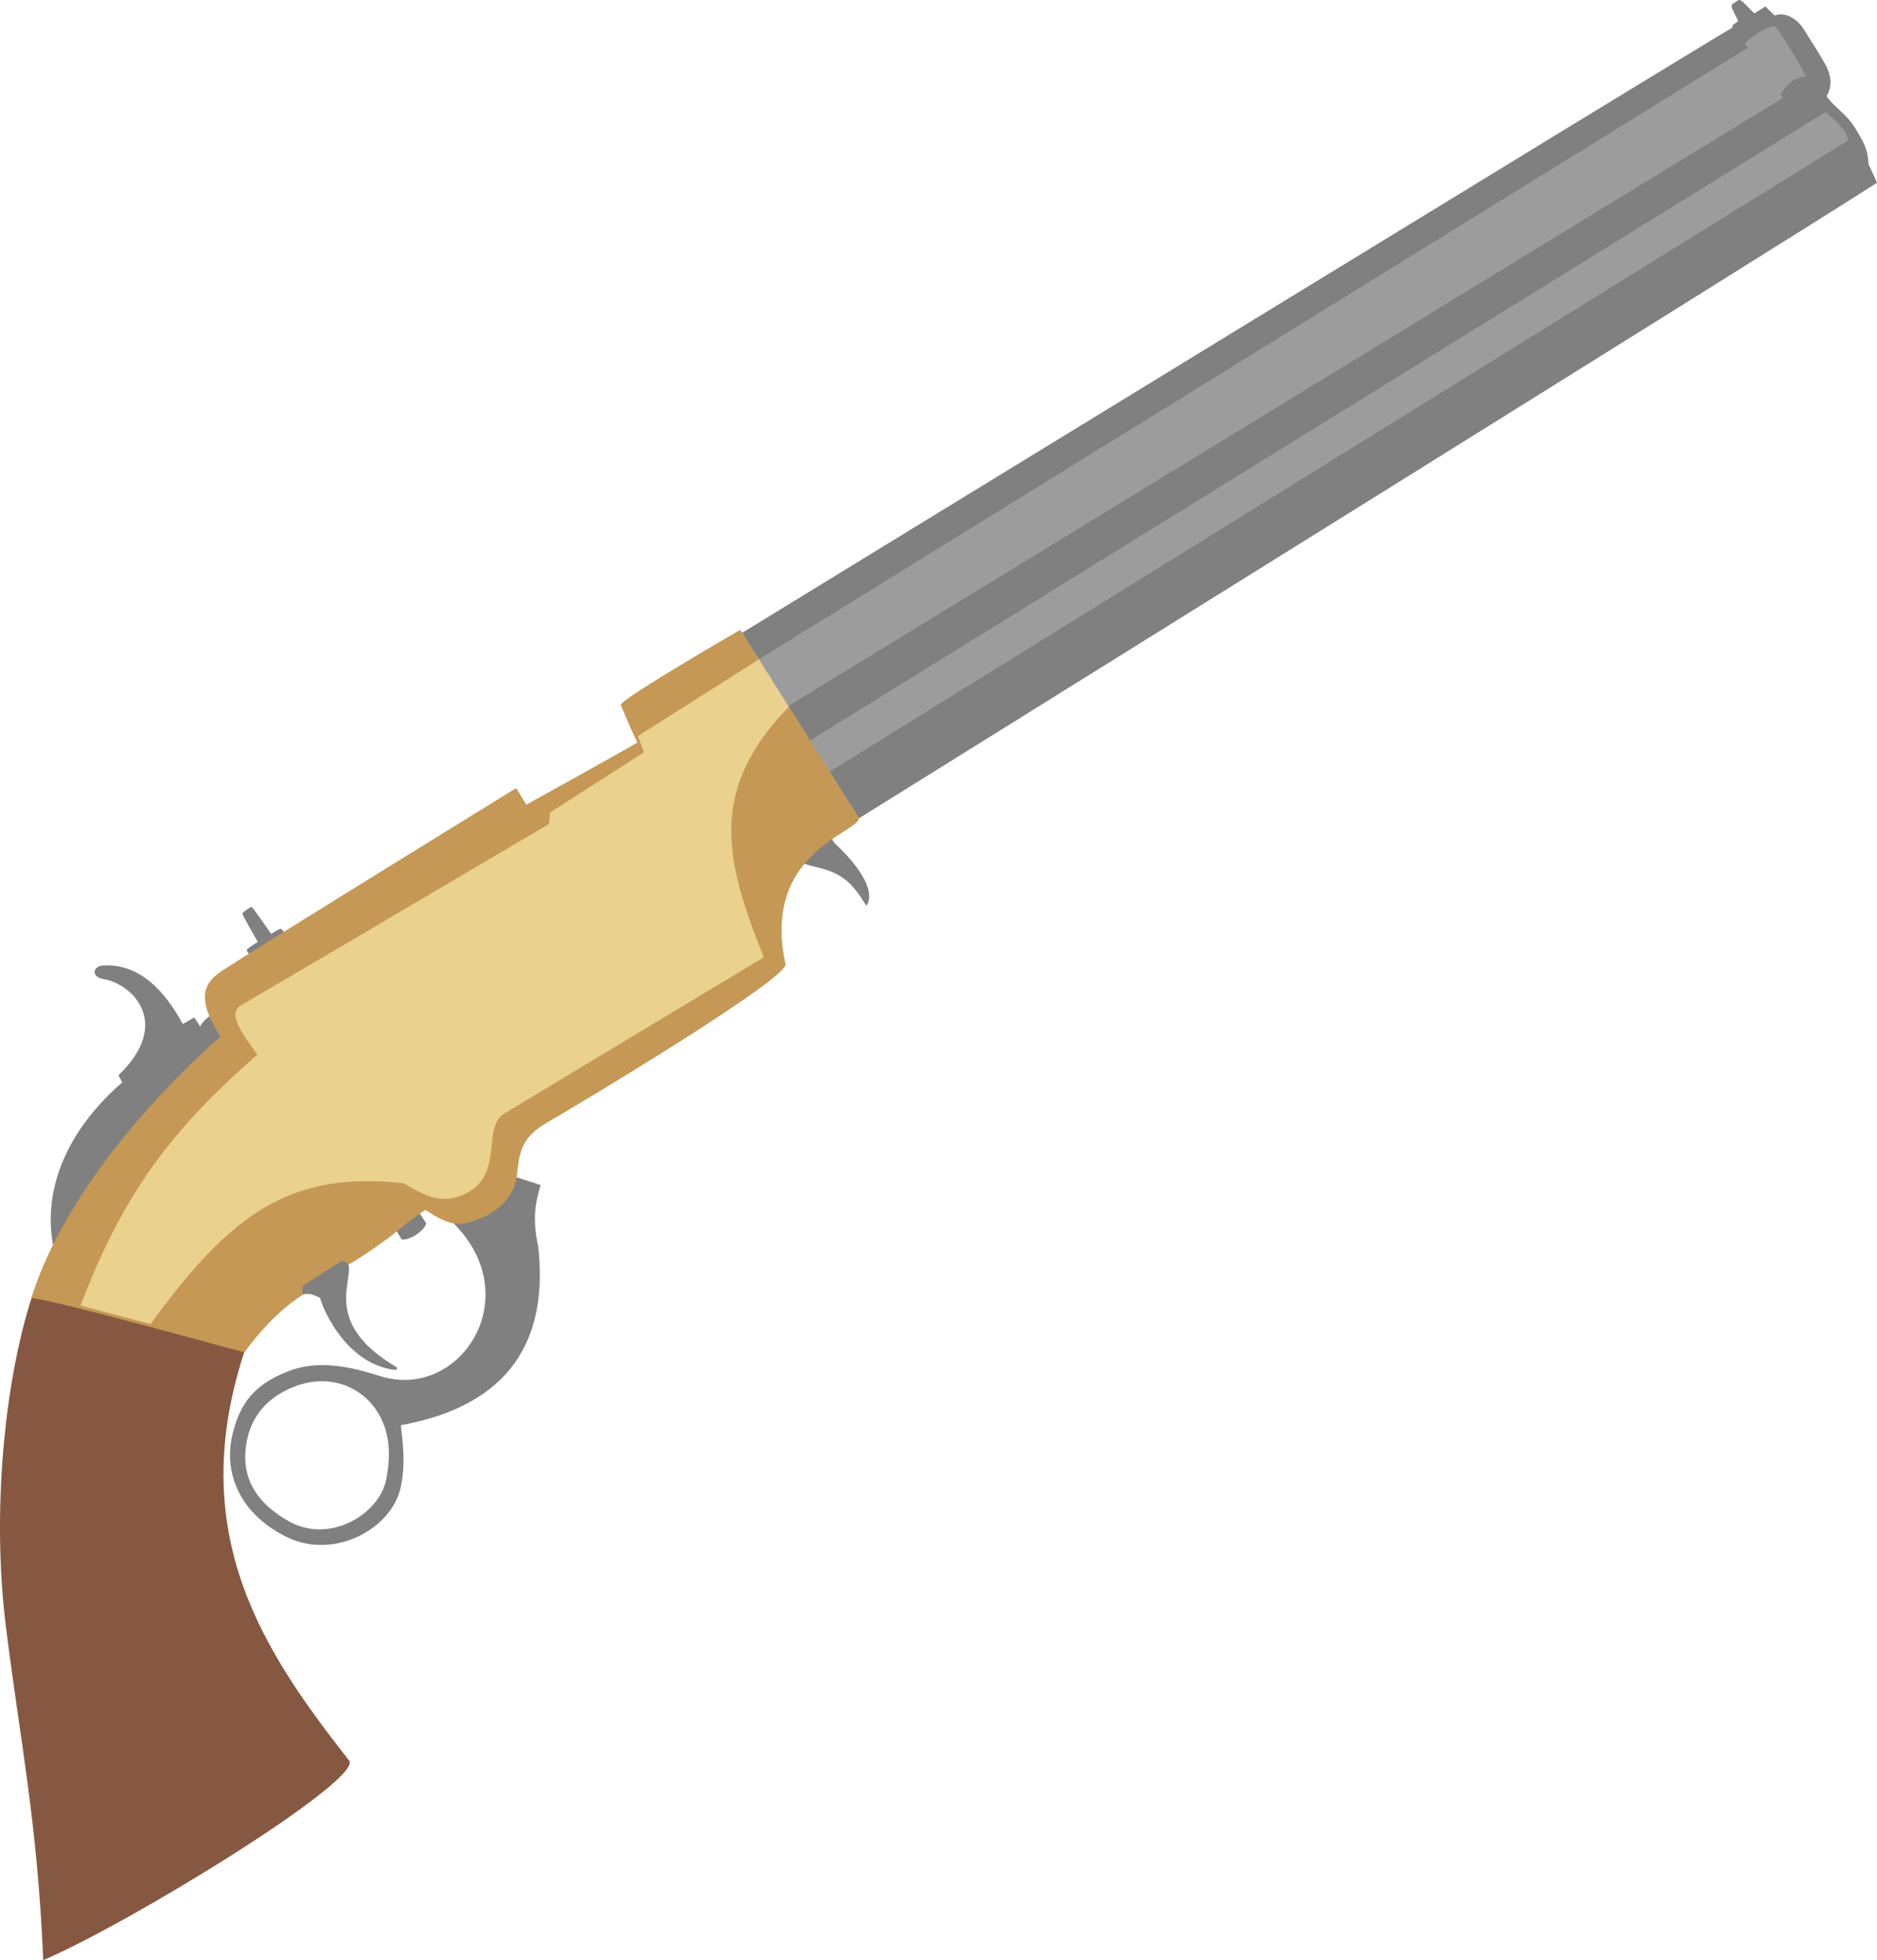 <?xml version="1.0" encoding="UTF-8" standalone="no"?>
<!-- Created with Inkscape (http://www.inkscape.org/) -->

<svg
   xmlns:dc="http://purl.org/dc/elements/1.1/"
   xmlns:cc="http://creativecommons.org/ns#"
   xmlns:rdf="http://www.w3.org/1999/02/22-rdf-syntax-ns#"
   xmlns:svg="http://www.w3.org/2000/svg"
   xmlns="http://www.w3.org/2000/svg"
   xmlns:sodipodi="http://sodipodi.sourceforge.net/DTD/sodipodi-0.dtd"
   xmlns:inkscape="http://www.inkscape.org/namespaces/inkscape"
   width="303.004mm"
   height="316.365mm"
   viewBox="0 0 1073.637 1120.98"
   id="svg2"
   version="1.1"
   inkscape:version="0.91 r13725"
   sodipodi:docname="volcanic.svg">
  <defs
     id="defs4" />
  <sodipodi:namedview
     id="base"
     pagecolor="#ffffff"
     bordercolor="#666666"
     borderopacity="1.0"
     inkscape:pageopacity="0.0"
     inkscape:pageshadow="2"
     inkscape:zoom="2.6815097"
     inkscape:cx="197.6067"
     inkscape:cy="322.30312"
     inkscape:document-units="px"
     inkscape:current-layer="layer2"
     showgrid="false"
     fit-margin-top="0"
     fit-margin-left="0"
     fit-margin-right="0"
     fit-margin-bottom="0"
     inkscape:window-width="1366"
     inkscape:window-height="715"
     inkscape:window-x="-8"
     inkscape:window-y="-8"
     inkscape:window-maximized="1" />
  <g
     inkscape:groupmode="layer"
     id="layer6"
     inkscape:label="Handle"
     style="display:inline;opacity:1"
     transform="translate(-217.099,231.861)">
    <path
       style="fill:#875841;fill-opacity:1;fill-rule:evenodd;stroke:none;stroke-width:1px;stroke-linecap:butt;stroke-linejoin:miter;stroke-opacity:1"
       d="M 241.828,889.119 C 291.525,867.874 422.256,787.541 417.006,775.262 369.201,714.111 321.653,646.018 357.462,539.434 L 235.458,509.475 c -15.979,49.117 -22.989,123.498 -15.117,187.752 7.872,64.254 18.187,112.179 21.487,191.892 z"
       id="path4204"
       inkscape:connector-curvature="0"
       sodipodi:nodetypes="cccccc" />
  </g>
  <g
     inkscape:groupmode="layer"
     id="layer2"
     inkscape:label="Barrel"
     style="display:inline;opacity:1"
     transform="translate(-217.099,231.861)">
    <path
       style="display:inline;opacity:1;fill:#808080;fill-opacity:1;fill-rule:evenodd;stroke:none;stroke-width:0.5;stroke-linecap:butt;stroke-linejoin:miter;stroke-miterlimit:4;stroke-dasharray:none;stroke-opacity:1"
       d="m 641.566,130.055 66.8,106.083 c 0,0 537.04,-334.169 582.369,-363.484 -2.731,-6.194 -4.837,-10.638 -4.837,-10.638 -0.434,-8.084 -2.064,-11.386 -7.506,-20.372 -5.443,-8.986 -12.902,-12.629 -16.461,-18.574 3.779,-6.3 2.07,-13.012 -0.789,-18.183 -3.809,-6.889 -8.297,-13.428 -12.021,-19.586 -3.782,-6.253 -10.765,-10.69 -16.932,-8.275 -3.364,-3.157 -5.272,-5.209 -5.272,-5.209 0,0 -3.755,2.398 -6.378,3.97 -8.806,-8.671 -7.516,-8.56 -10.858,-6.466 -3.342,2.094 -2.718,1.862 1.704,10.862 -3.247,2.299 -3.735,2.449 -3.177,3.635 -14.799,8.254 -566.642,346.237 -566.642,346.237 z"
       id="path4148"
       inkscape:connector-curvature="0"
       sodipodi:nodetypes="ccccscsscccsccc" />
    <path
       style="fill:#808080;fill-opacity:1;fill-rule:evenodd;stroke:none;stroke-width:1px;stroke-linecap:butt;stroke-linejoin:miter;stroke-opacity:1"
       d="m 251.642,495.102 c -12.951,-33.56 -3.926,-73.676 35.361,-108.014 l -2.163,-4.006 c 31.449,-30.241 7.181,-52.474 -8.241,-54.945 -7.711,-1.235 -6.558,-7.562 -0.404,-7.9 24.623,-1.356 38.848,21.516 45.47,33.56 l 6.543,-3.799 3.355,5.071 c 0,0 2.043,-4.019 7.303,-7.071 5.26,-3.053 21.842,-32.717 21.842,-32.717 0,0 -2.613,-3.264 -2.498,-3.949 0.115,-0.684 6.312,-4.541 6.312,-4.541 0,0 -8.806,-15.309 -8.753,-16.133 0.053,-0.825 4.666,-4.052 5.395,-3.75 0.729,0.303 11.065,15.331 11.065,15.331 0,0 4.803,-3.21 5.55,-2.972 0.405,0.129 6.468,6.803 6.468,6.803 l -65.318,128.688 z"
       id="path4192"
       inkscape:connector-curvature="0"
       sodipodi:nodetypes="cccssccczczczzcsccc" />
    <path
       style="fill:#808080;fill-opacity:1;fill-rule:evenodd;stroke:none;stroke-width:1px;stroke-linecap:butt;stroke-linejoin:miter;stroke-opacity:1"
       d="m 669.422,258.719 c 0,0 2.442,2.457 16.006,5.674 13.563,3.217 19.56,9.105 27.212,21.753 6.239,-9.114 -6.734,-25.209 -17.32,-35.002 -10.586,-9.792 14.251,-21.908 -13.077,-17.16 -27.327,4.748 -12.821,24.736 -12.821,24.736 z"
       id="path4194"
       inkscape:connector-curvature="0"
       sodipodi:nodetypes="csczzc" />
    <path
       style="fill:#808080;fill-opacity:1;fill-rule:evenodd;stroke:none;stroke-width:1px;stroke-linecap:butt;stroke-linejoin:miter;stroke-opacity:1"
       d="m 385.676,502.511 c 5.711,11.52 2.658,1.602 14.474,7.878 2.103,7.778 15.496,37.625 42.44,41.127 1.765,0.229 1.968,-1.155 1.304,-1.546 -44.61,-26.278 -22.562,-51.501 -28.187,-60.234 -16.146,-5.752 -29.89,4.473 -30.031,12.775 z"
       id="path4196"
       inkscape:connector-curvature="0"
       sodipodi:nodetypes="ccsscc" />
    <path
       style="display:inline;fill:#808080;fill-opacity:1;fill-rule:evenodd;stroke:none;stroke-width:1px;stroke-linecap:butt;stroke-linejoin:miter;stroke-opacity:1"
       d="m 442.558,469.903 c 0,0 0,0 4.297,7.001 4.069,0.905 13.112,-4.774 14.026,-9.237 -5.816,-8.792 -5.816,-8.792 -5.816,-8.792 z"
       id="path4198"
       inkscape:connector-curvature="0"
       sodipodi:nodetypes="ccccc" />
    <path
       style="fill:#808080;fill-opacity:1;fill-rule:evenodd;stroke:none;stroke-width:1px;stroke-linecap:butt;stroke-linejoin:miter;stroke-opacity:1"
       d="m 473.334,464.732 c 47.522,42.377 7.907,105.067 -38.772,90.359 -16.424,-5.175 -35.132,-9.707 -52.889,-2.651 -17.757,7.056 -27.227,16.867 -31.74,36.628 -4.512,19.761 2.54,43.449 30.358,57.668 27.818,14.219 61.154,-4.495 66.083,-28.302 3.17,-15.312 0.481,-28.921 0.043,-35.24 l -9.665,0.083 c 0,0 5.334,11.321 1.209,31.174 -4.125,19.853 -32.507,36.83 -55.749,23.629 -23.242,-13.201 -27.031,-30.159 -23.91,-45.999 3.12,-15.84 13.483,-25.879 28.054,-31.294 21.887,-8.133 43.179,2.519 50.397,22.488 0,0 9.664,-0.081 9.67,-0.083 63.357,-11.561 84.242,-49.768 78.575,-101.871 -3.18,-14.942 -2.253,-23.627 1.332,-35.486 l -19.598,-6.343 c 0,0 -18.811,6.636 -33.399,25.241 z"
       id="path4201"
       inkscape:connector-curvature="0"
       sodipodi:nodetypes="cszzzscczzzscccccc" />
  </g>
  <g
     inkscape:groupmode="layer"
     id="layer3"
     inkscape:label="Barrel Highlights"
     style="display:inline"
     transform="translate(-217.099,231.861)">
    <path
       style="fill:#9c9c9c;fill-opacity:1;fill-rule:evenodd;stroke:none;stroke-width:1px;stroke-linecap:butt;stroke-linejoin:miter;stroke-opacity:1"
       d="m 650.744,145.469 16.846,26.685 569.343,-348.012 -1.312,-2.269 c 3.93,-6.351 9.156,-9.962 14.559,-9.94 -2.99,-6.141 -12.814,-22.804 -17.818,-28.871 -5.11,0.518 -13.389,5.746 -17.144,9.944 l 1.544,2.515 z"
       id="path4152"
       inkscape:connector-curvature="0"
       sodipodi:nodetypes="ccccccccc" />
    <path
       style="fill:#9c9c9c;fill-opacity:1;fill-rule:evenodd;stroke:none;stroke-width:1px;stroke-linecap:butt;stroke-linejoin:miter;stroke-opacity:1"
       d="m 679.801,191.999 10.801,18.113 583.135,-361.397 c 0,0 3.031,-3.828 -12.481,-16.463 z"
       id="path4154"
       inkscape:connector-curvature="0"
       sodipodi:nodetypes="ccccc" />
  </g>
  <g
     inkscape:groupmode="layer"
     id="layer4"
     inkscape:label="Center Part"
     style="display:inline;opacity:1"
     transform="translate(-217.099,231.861)">
    <path
       style="fill:#ebd18e;fill-opacity:1;fill-rule:evenodd;stroke:none;stroke-width:1px;stroke-linecap:butt;stroke-linejoin:miter;stroke-opacity:1"
       d="m 261.262,515.671 c 16.215,1.947 19.529,4.134 43.485,10.517 36.531,-44.574 109.221,-45.471 151.753,-70.422 13.318,8.682 20.459,8.87 34.108,2.673 13.649,-6.197 18.336,-14.488 19.135,-21.328 1.453,-12.434 2.731,-21.575 18.635,-30.626 15.904,-9.051 115.786,-81.181 134.618,-89.17 -19.631,-53.274 -9.802,-109.341 5.583,-144.578 l -18.041,-28.588 -73.744,36.828 6.066,14.391 -59.389,36.816 c -10.906,5.395 -125.912,68.659 -163.26,93.382 -11.092,7.235 -20.059,20.575 -6.33,41.763 -24.921,22.036 -71.181,80.825 -92.618,148.344 z"
       id="path4157"
       inkscape:connector-curvature="0"
       sodipodi:nodetypes="ccczszccccccccc" />
  </g>
  <g
     inkscape:groupmode="layer"
     id="layer5"
     inkscape:label="Center Part Highlights"
     style="display:inline;opacity:1"
     transform="translate(-217.099,231.861)">
    <path
       style="display:inline;opacity:1;fill:#c59855;fill-opacity:1;fill-rule:evenodd;stroke:none;stroke-width:1px;stroke-linecap:butt;stroke-linejoin:miter;stroke-opacity:1"
       d="m 234.993,510.423 c 16.215,1.947 97.956,24.722 121.912,31.105 13.355,-18.371 25.635,-28.026 33.408,-32.95 -0.707,-3.332 -0.604,-4.871 1.529,-6.198 6.218,-3.867 13.548,-8.544 20.232,-12.9 1.376,-0.896 4.614,1.724 4.614,1.724 9.224,-5.138 24.414,-16.466 24.414,-16.466 0,0 12.412,-10.433 19.3,-14.661 13.318,8.682 19.311,10.413 32.96,4.216 13.649,-6.197 18.502,-16.266 19.301,-23.106 1.453,-12.433 1.562,-22.114 17.466,-31.166 15.904,-9.051 138.519,-82.516 136.257,-90.595 -13.845,-63.641 41.262,-74.958 42.062,-83.301 L 668.368,172.315 c -46.762,47.796 -36.371,88.478 -14.362,143.265 l -148.193,89.215 c -13.144,7.617 -0.762,33.196 -20.344,44.802 -12.421,7.362 -22.997,4.402 -37.129,-4.751 -65.091,-7.211 -98.856,16.97 -145.121,80.453 l -40.104,-10.568 c 21.64,-55.712 44.997,-94.849 101.236,-143.465 -8.825,-12.229 -17.374,-23.546 -9.344,-28.234 33.7,-19.675 176.139,-103.7 176.139,-103.7 l 0.61,-6.589 53.69,-34.345 -3.452,-9.329 69.213,-43.873 -10.698,-16.864 c 0,0 -67.626,39.139 -68.37,42.853 2.926,6.795 5.142,12.639 9.529,21.56 -6.361,3.962 -63.506,35.571 -63.506,35.571 l -5.813,-9.47 c 0,0 -144.33,88.852 -168.212,104.43 -11.092,7.235 -14.649,16.417 -0.921,37.604 -24.921,22.036 -86.788,82.023 -108.225,149.542 z"
       id="path4157-2"
       inkscape:connector-curvature="0"
       sodipodi:nodetypes="ccccsscczszcccccsccccsccccccccccsccc" />
  </g>
</svg>
